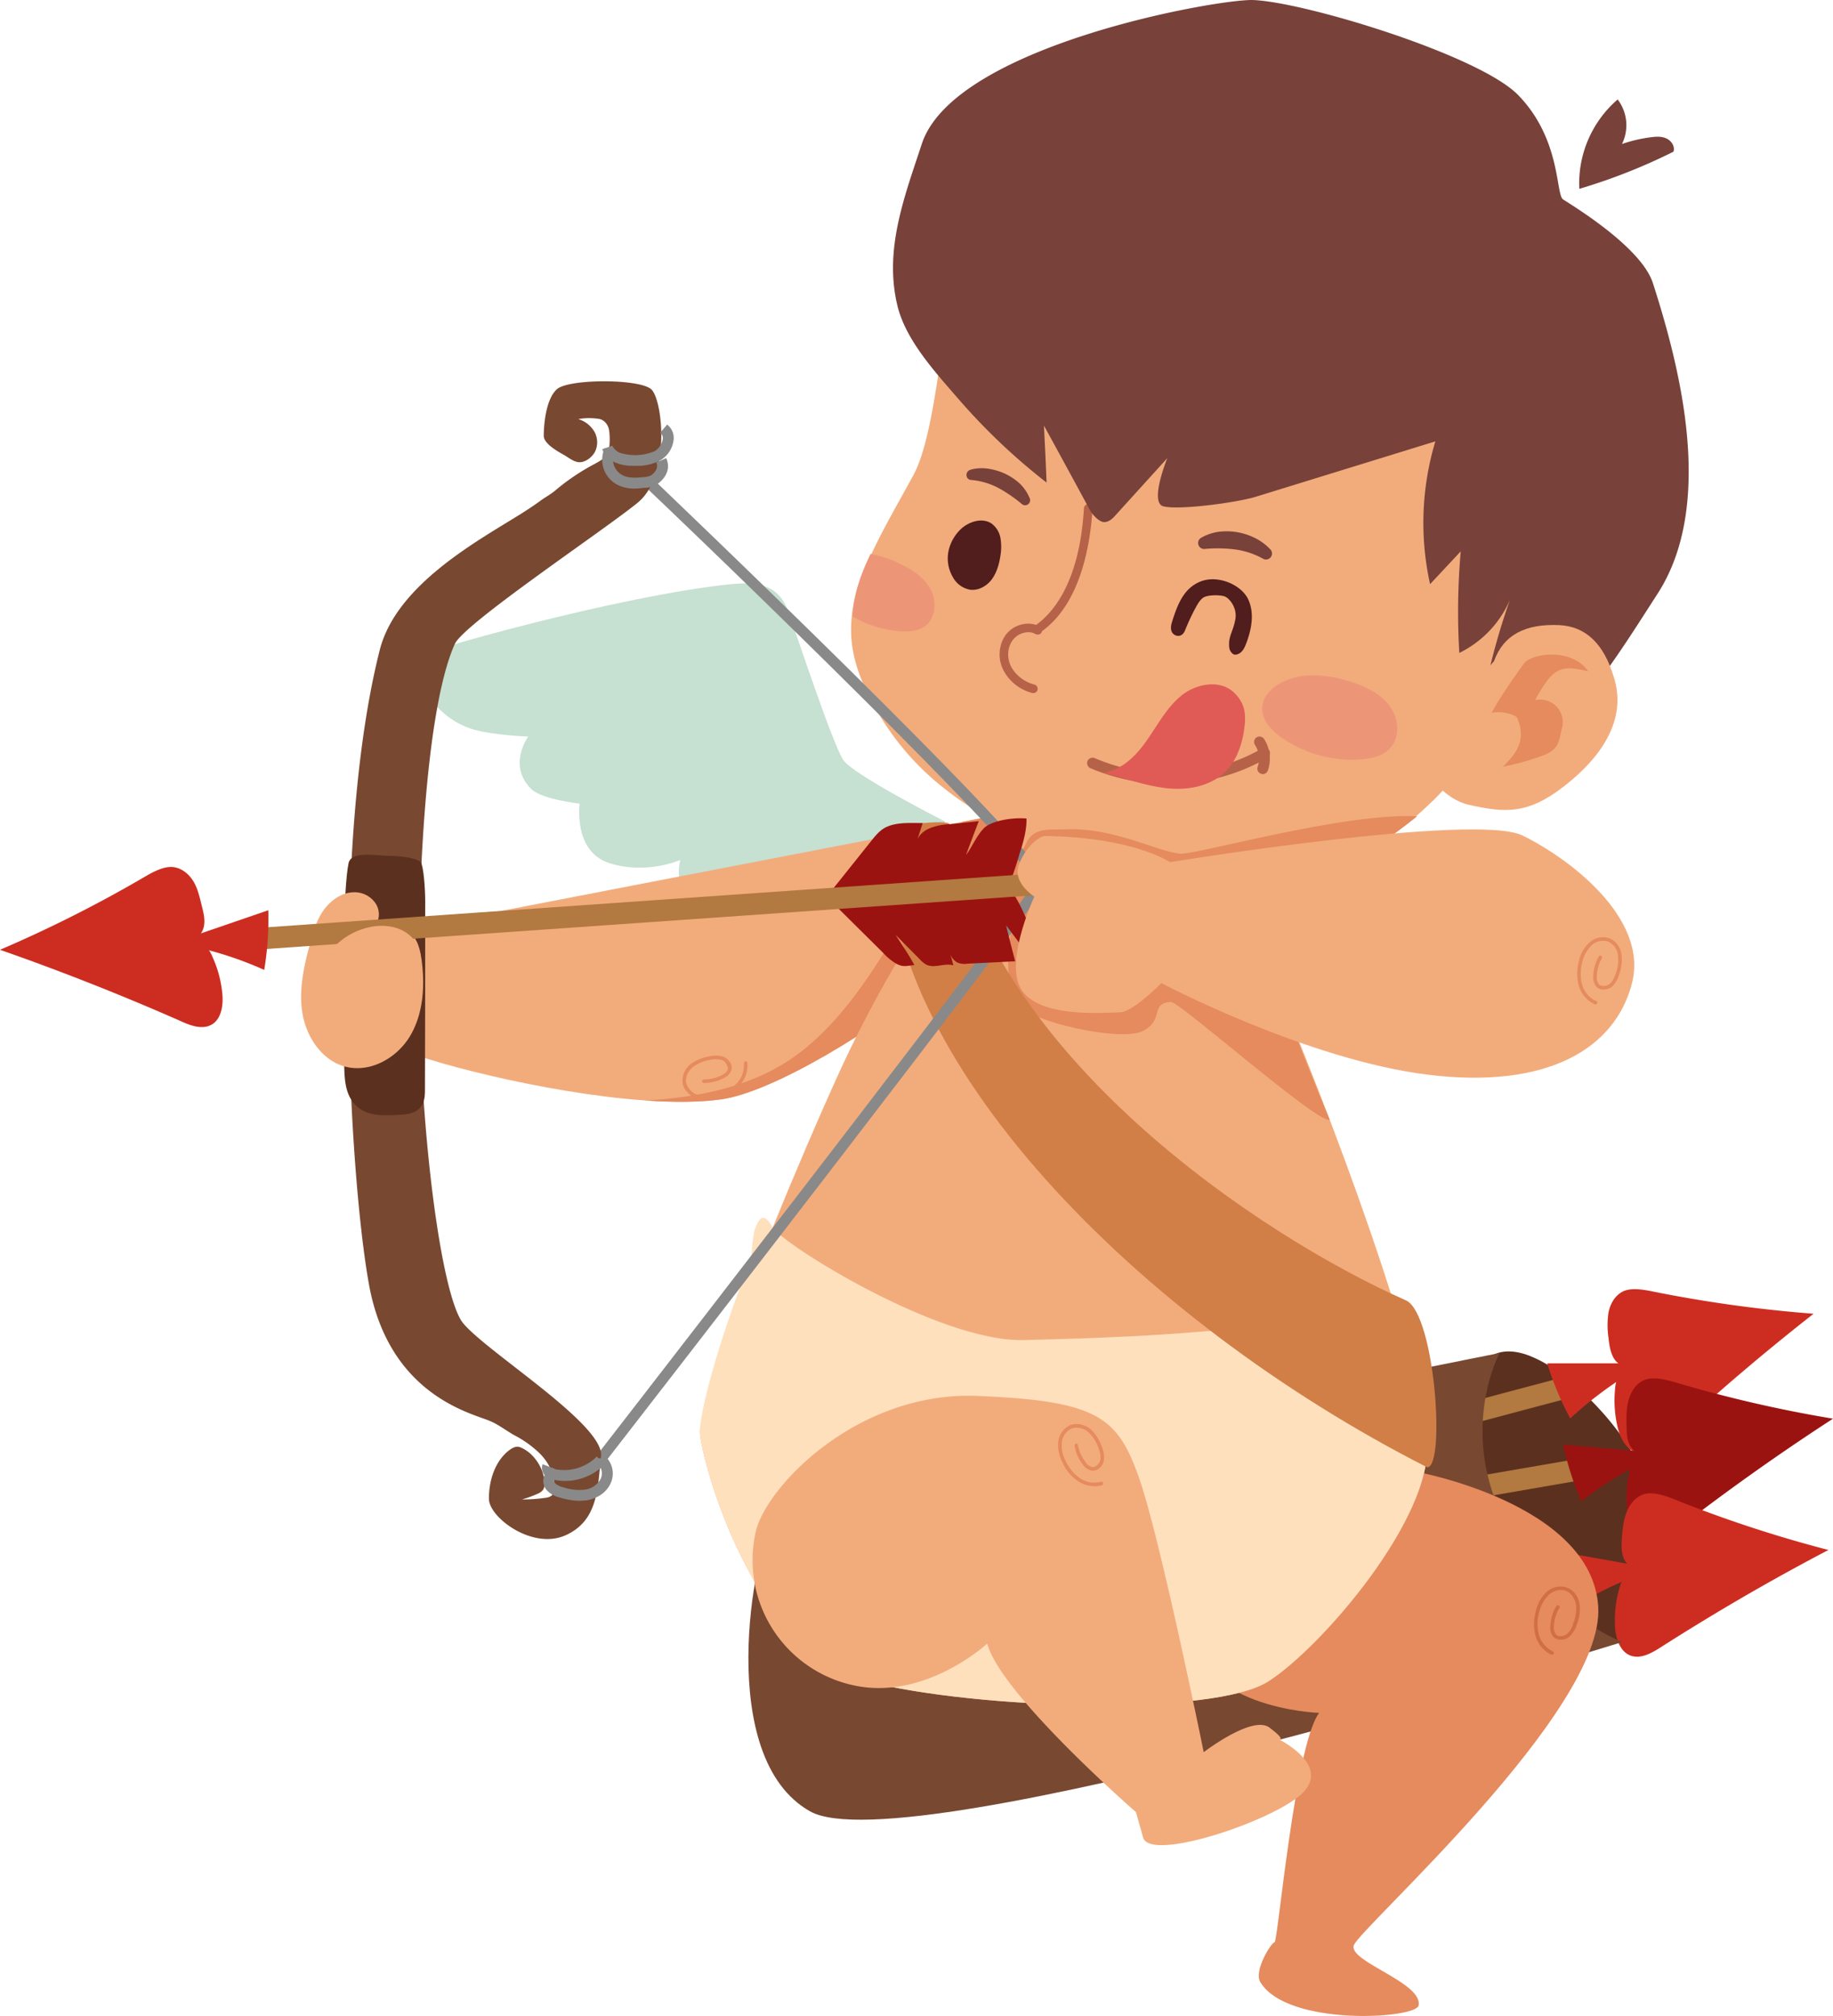 <svg xmlns="http://www.w3.org/2000/svg" width="765.2" height="841.4" viewBox="0 -0.009 765.2 841.391" style=""><g><title>lovelic49_94950326</title><g data-name="Layer 2"><path d="M394.6 342.9S355.4 323 351.9 317c-4.8-7.8-19.6-53-23.1-62.4s-10.7-12.1-23.6-10.8c-45.9 4.6-132.6 28.8-133.1 31.3s6.3 23.6 25.4 29.3c8.6 2.5 23 3 23 3s-8.9 12.2 1.5 22.1c4.6 4.2 20 5.9 20 5.9s-2.9 20.1 12.6 24.9 29.4-1.4 29.4-1.4-3.6 13.2 6.6 15.6 68.6 6.7 82.3-1.4z" fill="#c6e0d2"></path><path d="M665.1 686c-12.3-2.4-21.2-12.8-29-22.8s-17.9-23.4-21.6-37.7c-3.2-11.9-2.5-24.6-1.5-37 .4-4.3.8-8.7 2.2-12.8a18 18 0 0 1 7.7-10c5.1-2.8 11.4-1.7 16.7.6 7.1 3 13.3 7.7 19 12.8 12.6 11.4 23.6 25.2 29.6 41.4s7 35 .4 51.4c-1.7 3.9-3.8 7.9-7.1 10.6s-10.8 4.6-16.4 3.5z" fill="#5b301f"></path><path d="M390.1 619.9c-4.7-.4-10.1 1.8-14.5 3.3l4.7 6.3c-1.5-2.1-4.2-3.1-6.9-3.3a32.4 32.4 0 0 0-8.2 1.1l-12 2.8 9.7 11.7c-3.7-2.6-6.5-6.1-10.5-8.1s-12.9-.5-18.3 1.8c1.4 4.7 4.8 9.4 7.7 13.4 1.1 1.4 8.2 11.8 10.1 11.3q36.8-9.2 73-20l-26.4-16.8c-2.5-1.6-5.2-3.3-8.4-3.5z" fill="#9b1310"></path><path d="M403.6 676.6c-1.8 1.1-3.5 1-5.4 1.6.7-4.8 2.2-9.7 3.3-14.4l-6.3 12.9a9.2 9.2 0 0 1-2 3.1c-2.7 2.6-7.3 1.6-10.4 3.8l-.3-4.8a6.5 6.5 0 0 1-1.6 4.2 8.9 8.9 0 0 1-3.9 1.9l-19.1 5.5c-.4-5.2-.9-10.3-1.3-15.4-1.7 5.3-3.5 10.6-5.2 16-.5 1.5-1.5 3.3-3.1 3.1-.8-2.5-1.8-4.8-1.5-7.5s.5-6 .7-9.1 1-14.4 2.8-15q36-11.7 72.6-21.7c-4.7 9.4-9.3 18.8-14 28.3a25.2 25.2 0 0 1-3.6 5.9 8.3 8.3 0 0 1-1.7 1.6z" fill="#9b1310"></path><path d="M695.6 600.8c-3.3 3.1-7.4 6.5-11.9 5.6s-7.3-6-8.4-10.7a48.2 48.2 0 0 1-1.1-15.6 15.7 15.7 0 0 1 1.5-6.1 6.6 6.6 0 0 1 4.9-3.7c-2.7.7-5.6-1.1-7-3.6s-1.8-5.4-2.1-8.2a35.6 35.6 0 0 1 0-10.8c.7-3.5 2.6-6.9 5.8-8.6s8.1-1 12.1-.2a553.8 553.8 0 0 0 67.7 9.4q-31.8 24.9-61.5 52.5z" fill="#cd2d21"></path><path fill="#b27940" d="M326.614 661.52l334.27-88.943 2.317 8.707-334.27 88.942z"></path><path d="M679.8 573.5a8 8 0 0 0 2.3-1.8 2.4 2.4 0 0 0 .1-2.7h-36.3a125.5 125.5 0 0 0 9.6 23 162.3 162.3 0 0 1 24.3-18.5z" fill="#cd2d21"></path><path d="M393.3 630.6c-4.6-.8-10.2 1-14.7 2.1 1.3 2.2 2.7 4.4 4 6.7-1.2-2.2-3.9-3.5-6.6-3.9a32.2 32.2 0 0 0-8.2.3l-12.2 1.7 8.6 12.5c-3.4-2.8-6-6.6-9.8-8.9s-12.8-1.7-18.3.2c.9 4.8 3.9 9.7 6.5 13.9.9 1.6 7.1 12.5 9 12.2 24.9-3.9 49.8-8.4 74.5-13.4l-24.8-19.1c-2.4-1.8-4.9-3.7-8-4.3z" fill="#9b1310"></path><path d="M401.6 688.3c-1.8 1-3.5.8-5.5 1.2 1.2-4.8 3.1-9.5 4.6-14.1l-7.4 12.3a8.2 8.2 0 0 1-2.3 2.9c-2.9 2.3-7.5 1-10.7 2.9.1-1.6.1-3.2.1-4.8a6.6 6.6 0 0 1-1.9 4 7.3 7.3 0 0 1-4.1 1.5l-19.5 3.8c0-5.2.1-10.3.1-15.5-2.2 5.2-4.5 10.3-6.7 15.5-.6 1.5-1.8 3.2-3.3 2.9-.6-2.7-1.4-5-.9-7.6s1.1-6 1.6-9 2.3-14.3 4.1-14.7c24.6-5.7 49.4-10.7 74.2-15.2-5.4 9-10.9 17.9-16.4 26.9a28.4 28.4 0 0 1-4.1 5.7 8 8 0 0 1-1.9 1.3z" fill="#9b1310"></path><path d="M699.3 638.9c-3.6 2.9-8 5.9-12.4 4.6s-6.7-6.7-7.4-11.4a46 46 0 0 1 .3-15.7 15.8 15.8 0 0 1 2-6 7.1 7.1 0 0 1 5.3-3.2c-2.8.5-5.5-1.6-6.8-4.2s-1.2-5.5-1.3-8.4-.1-7.2 1-10.7 3.2-6.7 6.6-8 8.1-.3 12 .8a544.5 544.5 0 0 0 66.6 15.4q-33.9 22-65.9 46.8z" fill="#9b1310"></path><path fill="#b27940" d="M326.533 666.225l340.852-58.875 1.536 8.888-340.853 58.876z"></path><path d="M686 610.4a12.5 12.5 0 0 0 2.4-1.6 2.3 2.3 0 0 0 .3-2.7l-36.2-3.2a133.5 133.5 0 0 0 7.6 23.7 144.3 144.3 0 0 1 25.9-16.2z" fill="#9b1310"></path><path d="M439.3 648.9c-4.5-1.2-10.2 0-14.8.7 1.1 2.4 2.3 4.7 3.4 7-1-2.3-3.5-3.8-6.2-4.4s-5.5-.5-8.2-.4l-12.3.5 7.4 13.3c-3.1-3.2-5.3-7.1-8.9-9.8s-12.6-2.9-18.3-1.5c.5 4.9 3.1 10.1 5.2 14.5.8 1.6 6 13.1 7.9 13q37.8-2.5 75.4-6.7L447 653.9c-2.3-2-4.6-4.2-7.7-5z" fill="#9b1310"></path><path d="M442.4 707.1c-2 .8-3.6.4-5.6.7 1.6-4.6 3.9-9.2 5.8-13.7l-8.4 11.6a11.6 11.6 0 0 1-2.6 2.8c-3.1 2-7.5.2-10.9 1.8l.6-4.8a7.7 7.7 0 0 1-2.3 3.9 8.9 8.9 0 0 1-4.3 1.1l-19.7 2 1.5-15.4-8.1 14.8c-.7 1.4-2.1 3.1-3.6 2.5-.3-2.6-.8-5-.1-7.6l2.4-8.8c.5-1.7 3.5-14 5.4-14.3q37.5-5 75.3-8.3L449 700.7a25.7 25.7 0 0 1-4.7 5.2 6.7 6.7 0 0 1-1.9 1.2z" fill="#9b1310"></path><path d="M693.3 687.5c-3.9 2.5-8.5 5.1-12.8 3.4s-6-7.2-6.3-12a48.6 48.6 0 0 1 1.7-15.6 16.4 16.4 0 0 1 2.6-5.7 6.6 6.6 0 0 1 5.5-2.7c-2.8.1-5.3-2.2-6.3-4.9s-.8-5.6-.6-8.4.6-7.2 2-10.6 3.8-6.4 7.3-7.4 8.1.4 11.9 1.9a531.3 531.3 0 0 0 65 21.4c-23.9 12.5-47.3 26.1-70 40.6z" fill="#cd2d21"></path><path fill="#b27940" d="M370.012 678.006L664.83 652.73l.77 8.987-294.818 25.275z"></path><path d="M682.6 657.9a8.2 8.2 0 0 0 2.6-1.4 2.5 2.5 0 0 0 .6-2.7l-35.8-6.4a146.7 146.7 0 0 0 5.4 24.3 154.5 154.5 0 0 1 27.2-13.8z" fill="#cd2d21"></path><path d="M301.2 458.8c-9 1.3-20 1.3-31.8.5-42.2-3-94.7-16.8-106.9-23.4-17.1-9.3-18.4-43.1 0-46.7L401.7 343l25.3-4.8c45.5 20.7-84.4 114.8-125.8 120.6z" fill="#f2ac7c"></path><path d="M301.2 458.8c-9 1.3-20 1.3-31.8.5 21.6-1.2 43.7-5.5 61.5-17.8 32.7-22.7 51.1-70.9 70.8-98.5l25.3-4.8c45.5 20.7-84.4 114.8-125.8 120.6z" fill="#e58b5e"></path><path d="M677.3 685.3S378.1 778.4 338.2 756s-23.7-109.3-15.4-121.2S626 564.7 626 564.7s-14.5 26.8-2.1 60.6c17.5 47.5 53.4 60 53.4 60z" fill="#784831"></path><path d="M651 236.5c-11 38.3-28.4 73.5-52.9 97.8h-.1c-19.1 19-42.6 31.4-70.6 33.4-33 2.4-92.3-6.5-132.5-38.1a111.4 111.4 0 0 1-27.1-30.1c-9.1-14.8-12.8-26.6-12.5-37.9s3.4-19.4 8.5-30.4 10.6-20.2 17.6-33.1c10.2-19 12.2-70.7 20.7-101.9S438.7 53 457.2 52C650.9 42.3 668.3 175.8 651 236.5z" fill="#f2ac7c"></path><path d="M529.6 701.7c-22.5 14.6-121 11.9-168 0s-68.8-91.9-69.4-103.8c-.4-7.4 14.5-47 30.4-85.6 9.5-23.4 19.4-46.4 26.4-61.8 31.1-68.9 66.8-107.2 66.8-107.2 12.6-8 74.6-8.6 89.9 11.9 11.4 15.2 52.9 114.5 75.4 186.2 7.9 25.2 13.5 46.9 14.6 60.5 2.6 31.3-43.6 85.3-66.1 99.8z" fill="#f2ac7c"></path><path d="M421.6 365c1.6 8.6.8 20.1-.2 28.8s-1 18.2 3.9 25.5 42.7 15.6 51.8 11 2.8-11.8 11.8-12.1c3.4-.2 62.3 51.8 66.2 49.1 0 0-16.8-39.8-16.3-42.7 1.7-9.6 6.7-14.1 1.5-22.4s-12.5-15-20.4-20.8c-27.8-20-57-35.8-90.8-30.8" fill="#e58b5e"></path><path d="M590.1 614s74.4 13.1 77.1 56.6S567 805.2 565.1 812s28.9 15.5 27.1 25c-1 5.6-55 8.9-66.1-9.8-2.8-4.7 4.7-16.6 6-16.6s8.6-82.9 18.6-95.7c0 0-53.5-1.7-54.4-38.6s93.8-62.3 93.8-62.3z" fill="#e58b5e"></path><path d="M529.6 701.7c-22.5 14.6-121 11.9-168 0s-68.8-91.9-69.4-103.8c-.4-6.8 6.9-36.5 21.1-71.8.5-1.2.8-10.2 1.8-12.9 1.7-4.9 3.6-7.7 7.5-.9s69.3 47.9 104.8 47 115.4-2.9 153.7-17.9c7.9 25.2 13.5 46.9 14.6 60.5 2.6 31.3-43.6 85.3-66.1 99.8z" fill="#ffe0bd"></path><path d="M432.2 264.5a1.9 1.9 0 0 1-1-.8 1.7 1.7 0 0 1 .6-2.4c6.9-4.6 18.8-17 20.7-49.2a1.8 1.8 0 1 1 3.6.2c-.9 14.5-4.9 40.6-22.4 52a1.9 1.9 0 0 1-1.5.2z" fill="#b56248"></path><path d="M430.5 289.1a18.8 18.8 0 0 1-11.3-8.8 14.4 14.4 0 0 1 .4-15c3.3-4.7 9.8-6.4 14.5-3.8a2 2 0 0 1 .7 2.5 1.9 1.9 0 0 1-2.5.6c-3-1.7-7.5-.4-9.7 2.8s-2.3 7.6-.3 11.2a15.6 15.6 0 0 0 9.5 7.1h.1a1.9 1.9 0 0 1 1.2 2.3 1.8 1.8 0 0 1-2.2 1.2z" fill="#b56248"></path><path d="M396.4 344c17 96.5 130 172 190.7 198.8 12 6 16.4 69.6 8.7 69.6-121-61.5-228.8-171.4-225-262.8.3-6.1 25.6-7.6 25.6-5.6z" fill="#d17f47"></path><path d="M315.4 639.7c3.9-18.8 42.3-59.1 92.5-57.1s58.6 8.8 67.5 33.9 27.1 114.8 27.1 114.8 20.3-15.6 27.4-10.3 4.1 5 4.1 5 20.9 10.3 10.3 21.8-64.2 29.7-67.1 19.1l-3-10.6s-56.3-49-62.1-70.3c0 0-23.6 21.8-51.7 18.1a53.4 53.4 0 0 1-45-64.4z" fill="#f2ac7c"></path><path d="M248.7 615.3l-3.6-2.7c50.2-64.7 180.1-232.8 186.7-244.3-3.7-11.1-102.1-107.8-164-166.7l3.1-3.3c.4.4 42.6 40.6 83.8 81.3 84.3 83.4 82.6 87.4 81.5 90.1-3.6 8.5-168.7 221.4-187.5 245.6z" fill="#898989"></path><path d="M370.4 345c4.3-1.9 10.1-1.5 14.8-1.5l-2.4 7.4c.7-2.4 3-4.3 5.5-5.3a24.3 24.3 0 0 1 8.1-1.6l12.2-1.3c-1.8 4.7-3.6 9.4-5.3 14.1 2.6-3.5 4.2-7.7 7.3-11s12-4.7 17.9-4.2c.2 4.9-1.5 10.5-3 15.1-.5 1.8-4 13.9-5.8 14q-37.8 3.3-75.6 4.8l19.5-24.4c1.9-2.4 3.9-4.9 6.8-6.1z" fill="#9b1310"></path><path d="M376.1 403c2 .5 3.6-.1 5.6-.2-2.2-4.3-5.2-8.4-7.8-12.6l10.1 10.2a10.5 10.5 0 0 0 2.9 2.3c3.4 1.5 7.5-.9 11.1.2-.4-1.5-.8-3.1-1.3-4.6a6.9 6.9 0 0 0 2.9 3.4 7.8 7.8 0 0 0 4.3.5l19.9-1c-1.3-5-2.6-10-3.8-15l10.1 13.4c1 1.3 2.6 2.8 4 2-.1-2.7.1-5.1-1-7.5s-2.5-5.6-3.7-8.4-5.6-13.3-7.5-13.3q-37.9.6-75.7 3l22.4 22.2a23.5 23.5 0 0 0 5.4 4.5 9.5 9.5 0 0 0 2.1.9z" fill="#9b1310"></path><path d="M599.2 184.2l-74.9 23.1c-8.1 2.5-32.3 5.7-38.7 4-4.4-1.2-1.4-12.2 1.7-20.1l-21.4 23.6c-1.3 1.5-2.8 3-4.8 3.1s-4.8-2.7-6.2-5.2c-6.3-11.7-12.7-23.4-19.1-35.1.4 7.9.8 15.8 1.1 23.8a258.6 258.6 0 0 1-36.8-34.9c-9.6-11.1-22.1-24.6-25.5-39.1-5.6-23.3 3-45.4 10.2-67.3C398.2 19 508.4-.5 523.1 0c21.5.8 94.5 23 110.7 39.7 17.9 18.4 15.6 41.4 18.7 43.5s32.5 19.6 37.5 34.9c11.5 35.7 26.1 92.9 1.7 130.1-10.2 15.8-20.3 32.1-32.6 46.4-4.5 5.2-8.9 9.2-15.3 11.9-10.9 4.6-19.4 11.3-28.9 18.5a280.4 280.4 0 0 1 17.2-79.5 44.2 44.2 0 0 1-22.9 27 285.8 285.8 0 0 1 .6-42.4L597 243.8a118.1 118.1 0 0 1 2.2-59.6z" fill="#78413a"></path><path d="M689 57.3c2.2-.3 4.6-.5 6.7.5s3.6 3.3 2.9 5.5a241.3 241.3 0 0 1-39.3 15.5 46.3 46.3 0 0 1 16-37.3 17.7 17.7 0 0 1 1.8 18.6 58.9 58.9 0 0 1 11.9-2.8z" fill="#78413a"></path><path d="M242.1 192.9h-.3c-1.9 0-4.2-1.7-5.8-2.7s-9-4.6-9-8.3.6-14.9 5.4-19.4 34.7-4.5 39.5 0 8.1 36-5.7 47.3-72.4 50.4-76.3 58.9-12 33.2-14.6 106.9c-2.8 79.9 8.1 164.5 18 176.6s59 42.3 57.6 55.5-1.1 27-14.9 33.1-31.9-7.5-31.9-15.3 2.6-15.3 7.8-19.7c1.1-.9 2.6-2 4.1-2s3.9 1.6 5.3 2.8a18.8 18.8 0 0 1 6 11.2 5.5 5.5 0 0 1-.6 4 5.9 5.9 0 0 1-2.4 1.7 48.8 48.8 0 0 1-6.4 2.3 66.3 66.3 0 0 0 10-.7 5 5 0 0 0 2.4-.9 3.9 3.9 0 0 0 1.1-2.8c.5-5.7-2.4-11.3-6.5-15.2a44.9 44.9 0 0 0-10.2-7.2c-3.4-1.9-6.5-4.4-10.1-5.9-7.2-3.2-42.2-10.4-50.6-57.2s-15.8-184.3 4.5-264.5c6.8-27.2 40.6-45.5 58.9-56.9 2.7-1.7 5.3-3.4 7.9-5.3s4.5-2.8 6.5-4.5a91.2 91.2 0 0 1 16.1-10.9c2-1.1 4.2-2.2 5.4-4.1s1.3-5 1.2-7.6-.4-4.4-1.9-5.9-2.8-1.4-4.4-1.6a25.9 25.9 0 0 0-6.8.3 11.7 11.7 0 0 1 6.7 5.2 9.1 9.1 0 0 1 .4 8.2c-1.1 2.3-3.8 4.5-6.4 4.6z" fill="#784831"></path><path d="M623.7 275.9c3.9-10.8 12.9-15.7 27.4-15 11 .6 18.5 7.9 22.6 21.7 2.2 6.9 6 25.1-21.5 46.1-14.5 11.1-23.9 10.6-39 7.2-10.2-2.3-18.5-12.8-21.8-22.7" fill="#f2ac7c"></path><path d="M640.8 292.2c7.3-12.9 9.9-15.1 22.2-12-6.7-10-23.8-7.6-26.9-3.2s-9.7 13.5-13.4 20.5c3.1-.7 7.9 0 10.5 1.8 4.4 9.7-.5 15.4-5.8 20.7a108 108 0 0 0 17.5-5c6.3-2.6 5.9-6.4 7.2-11.3a9.4 9.4 0 0 0-2.4-8.9 9.7 9.7 0 0 0-8.9-2.6z" fill="#e58b5e"></path><path d="M176 360.5c-.7-2.4-8.1-3.2-13.6-3.3s-15.8-2.2-16.9 3.1-1.7 18.3-1.8 25.8v57.4c0 6.5.3 13.7 5.1 18.1s11.3 4 17.4 3.7c3.3-.1 6.9-.5 9.1-2.9s2.1-5.6 2.1-8.6c.1-25.2.1-50.5.1-75.7.1-4.3-.3-13.5-1.5-17.6z" fill="#5b301f"></path><path d="M143.9 445.1c10.5 2.9 21.9-3.5 27.4-12.9s6.1-20.9 4.7-31.6c-.6-4-1.5-8.3-4.5-11s-9.9-3.2-15.2-2.7a8.4 8.4 0 0 0 .4-10 10.6 10.6 0 0 0-9.3-4.5c-5 .2-9.5 3.5-12.4 7.6s-4.3 9.1-5.6 13.9c-2.6 9.6-4.8 19.6-3.1 29.3s8.1 19.3 17.6 21.9z" fill="#f2ac7c"></path><path d="M75.3 426.1c4.1 1.9 9.1 3.8 13.1 1.5s4.9-8.1 4.4-12.9a46.9 46.9 0 0 0-4-15.1 15.5 15.5 0 0 0-3.4-5.3 7.2 7.2 0 0 0-5.9-1.9c2.9-.2 5-2.9 5.6-5.7s-.1-5.6-.8-8.4-1.6-7.1-3.4-10.2-4.8-5.7-8.4-6.2-7.9 1.6-11.5 3.7a544.3 544.3 0 0 1-61 30.8q38.3 13.4 75.3 29.7z" fill="#cd2d21"></path><path fill="#b27940" d="M98.468 387.914l345.057-24.129.628 8.988-345.057 24.129z"></path><path d="M81.4 395.2a6.7 6.7 0 0 1-2.8-1 2.4 2.4 0 0 1-1-2.5l34.4-11.8a129.8 129.8 0 0 1-1.7 24.9 148.5 148.5 0 0 0-28.9-9.6z" fill="#cd2d21"></path><path d="M401.8 220.2a17.8 17.8 0 0 0-5.8 9.6 15.4 15.4 0 0 0 1.8 11.1 10.2 10.2 0 0 0 7.1 5.2c3.5.5 7.1-1.5 9.2-4.4s3.1-6.6 3.6-10.2a21.7 21.7 0 0 0-.1-7.2 9.6 9.6 0 0 0-3.8-5.9c-3.7-2.3-8.6-.9-12 1.8z" fill="#511d1d"></path><path d="M519.9 269.4c2.5-6.2 4-13.4 1.1-19.4s-12.5-10.1-19.6-7.4-9.8 9.4-12.2 17.2c-.8 2.6-.2 4.2.9 5s3.4 1.2 4.6-1.7a92.8 92.8 0 0 1 3.9-8.5c1-1.8 1.9-3.8 3.6-5.1s7-1.3 9-.6 5.4 4.8 4.5 9.6-2.4 6.3-2.6 9.7c0 1.5-.1 2.7.8 3.9s1.7 1.4 3.1.8 2.3-2.1 2.9-3.5z" fill="#511d1d"></path><path d="M523.2 224.2a26.5 26.5 0 0 0-14.9-2.2 20.5 20.5 0 0 0-6.8 2.4 2.5 2.5 0 0 0 1.4 4.7 59 59 0 0 1 12.6.2 32.9 32.9 0 0 1 11.8 3.9 2.5 2.5 0 0 0 3.2-3.7 22.2 22.2 0 0 0-7.3-5.3z" fill="#78413a"></path><path d="M413.6 195.8a24.4 24.4 0 0 1 12.2 6.1 18.1 18.1 0 0 1 4 5.9 2.1 2.1 0 0 1-3.3 2.5 58.6 58.6 0 0 0-9.8-6.7 30.1 30.1 0 0 0-11.3-3.3c-2.3-.1-2.7-3.4-.4-4.2l.6-.2a18 18 0 0 1 8-.1z" fill="#78413a"></path><path d="M487.7 327.2a82.5 82.5 0 0 1-32.5-6.6 2.3 2.3 0 0 1-1.2-3 2.3 2.3 0 0 1 3-1.2 78.4 78.4 0 0 0 69.8-4 2.3 2.3 0 0 1 3.1.8 2.4 2.4 0 0 1-.8 3.1 82.1 82.1 0 0 1-41.4 10.9z" fill="#b56248"></path><path d="M133.8 403.7a29 29 0 0 1 19.8-16.6c5.3-1.3 11.3-.9 15.9 2.1s7.4 9.1 5.6 14.3-7.6 8.6-13.2 10.4a36.9 36.9 0 0 1-14.4 1.8 20.4 20.4 0 0 1-12.9-6.1" fill="#f2ac7c"></path><path d="M527.1 323.1l-.7-.2a2.2 2.2 0 0 1-1.4-2.8 10.6 10.6 0 0 0-1.1-9.2 2.3 2.3 0 0 1 .7-3.2 2.4 2.4 0 0 1 3.1.7 15.2 15.2 0 0 1 1.6 13.1 2.3 2.3 0 0 1-2.2 1.6z" fill="#b56248"></path><path d="M519.1 306.3c-1.1 5.9-3.4 11.8-7.8 16-6.4 6.1-16.1 7.7-24.9 6.6s-17.3-4.2-25.9-6.4c7.8-1 13.9-7.2 18.4-13.7s8.3-13.7 14.4-18.6 15.9-6.7 21.7-1.3 5.1 11.2 4.1 17.4z" fill="#e05b55"></path><path d="M591.6 340.7c-22.9 18.2-36.2 25-64.2 27-33 2.4-58.1 14.5-98.3-17.1 3.5-5.4 9.7-4.2 16.1-4.5 19.7-.7 37.4 9.1 47.4 10.2 5.9.7 68.6-17.3 99-15.6z" fill="#e58b5e"></path><path d="M488.5 359.8s127.5-20.7 147.1-11.1 52.6 34.5 45.7 61.6-35 44.5-85.5 38.2-111-38.2-111-38.2-11.9 12.2-17.3 12.2-36.5 3.1-42.2-11.6c-4.8-12.5 6.5-36.7 6.5-36.7s-9.2-5.7-6.5-13.2 8.7-12.2 11-12.1 32.9-.1 52.2 10.9z" fill="#f2ac7c"></path><path d="M386.1 261.4c-2.8 2-6.5 2.3-10 2.1a45 45 0 0 1-20.1-6.2c.2-8.5 2.9-16.7 7.4-26.1a42.9 42.9 0 0 1 12.5 4.2c5.1 2.4 10.1 5.7 12.7 10.7s2 12-2.5 15.3z" fill="#ed9677"></path><path d="M526.9 295.2c-.3 5.3 3.9 9.8 8.3 12.8a51.6 51.6 0 0 0 33.7 8.9c4-.4 8.2-1.4 11-4.2 4.7-4.5 4.2-12.7.3-18s-10.1-8.2-16.4-10.2c-9.4-3-20-4.2-28.7.3-4.2 2.1-7.9 5.8-8.2 10.4z" fill="#ed9677"></path><path d="M647.9 690.6h-.3a12.4 12.4 0 0 1-6.6-8 19.1 19.1 0 0 1 .2-10.3 14.8 14.8 0 0 1 4.4-7.8 8.4 8.4 0 0 1 8.8-1.8 8.6 8.6 0 0 1 5 6.9 17 17 0 0 1-1.1 8.3 11.6 11.6 0 0 1-3.4 5.4c-1.8 1.3-4.8 1.6-6.5-.2a6.1 6.1 0 0 1-1.2-4.5 17.5 17.5 0 0 1 2.5-8.3.7.7 0 0 1 1-.2.7.7 0 0 1 .3 1 15.7 15.7 0 0 0-2.3 7.6 4.6 4.6 0 0 0 .8 3.4c1.1 1.2 3.2.9 4.5 0a8.8 8.8 0 0 0 2.8-4.7 15.6 15.6 0 0 0 1.1-7.6 7.7 7.7 0 0 0-4-5.8 7.2 7.2 0 0 0-7.3 1.6 14.3 14.3 0 0 0-4 7.1 18.1 18.1 0 0 0-.2 9.5 11.1 11.1 0 0 0 5.8 7 .7.7 0 0 1 .4 1 .8.8 0 0 1-.7.4z" fill="#d16f43"></path><path d="M457 620.3a12.6 12.6 0 0 1-7.1-2.2 18.6 18.6 0 0 1-6.4-7.8 15.1 15.1 0 0 1-1.7-8.7 8.7 8.7 0 0 1 5.4-7 9.1 9.1 0 0 1 8.2 2 18 18 0 0 1 4.5 7 11.6 11.6 0 0 1 .9 6.2c-.5 2.1-2.6 4.3-5 4a6 6 0 0 1-3.8-2.6 16.5 16.5 0 0 1-3.4-7.8.8.8 0 0 1 .6-.9.7.7 0 0 1 .8.7 17.5 17.5 0 0 0 3.2 7.1 4.5 4.5 0 0 0 2.8 2c1.5.1 2.9-1.3 3.3-2.9s-.2-3.6-.8-5.3a16.4 16.4 0 0 0-4.1-6.3 7.2 7.2 0 0 0-6.7-1.7 7 7 0 0 0-4.4 5.7 13.4 13.4 0 0 0 1.5 7.8 17.7 17.7 0 0 0 6 7.3 10.4 10.4 0 0 0 8.8 1.5.7.7 0 0 1 .9.5.8.8 0 0 1-.5 1 10.3 10.3 0 0 1-3 .4z" fill="#e58b5e"></path><path d="M666.1 419.2h-.3a12.3 12.3 0 0 1-6.7-7.7 19.6 19.6 0 0 1 0-10.2 14 14 0 0 1 4.2-7.7 8.3 8.3 0 0 1 8.6-2 8.5 8.5 0 0 1 5 6.7 17.5 17.5 0 0 1-.9 8.2 11.2 11.2 0 0 1-3.2 5.4c-1.8 1.3-4.7 1.7-6.4-.1a6.3 6.3 0 0 1-1.3-4.4 18.4 18.4 0 0 1 2.3-8.2.8.8 0 0 1 1-.3.8.8 0 0 1 .3 1.1 15.9 15.9 0 0 0-2.1 7.5 5 5 0 0 0 .9 3.3c1.1 1.1 3.1.8 4.4-.1s2.1-3 2.7-4.6a15.9 15.9 0 0 0 .8-7.5 7.1 7.1 0 0 0-4-5.6 6.9 6.9 0 0 0-7.1 1.7 13.8 13.8 0 0 0-3.8 7 18.3 18.3 0 0 0 0 9.3 10.6 10.6 0 0 0 5.9 6.8.8.8 0 0 1 .4 1 .8.8 0 0 1-.7.4z" fill="#e58b5e"></path><path d="M294.7 459a12.1 12.1 0 0 1-3.8-.6c-3.2-1.1-5.6-3.7-6-6.6a9.1 9.1 0 0 1 3.4-7.7 17.7 17.7 0 0 1 7.7-3.2 10.9 10.9 0 0 1 6.2.2c2 .9 3.8 3.3 3.1 5.6a6 6 0 0 1-3.2 3.3 18.5 18.5 0 0 1-8.3 2 .7.7 0 0 1-.7-.7.8.8 0 0 1 .7-.8h.1a16.3 16.3 0 0 0 7.5-1.8c1.4-.8 2.2-1.5 2.4-2.4s-.7-3.2-2.2-3.8a9.6 9.6 0 0 0-5.3-.1 16.2 16.2 0 0 0-7 2.9c-2 1.7-3.2 4.1-2.9 6.3a7.3 7.3 0 0 0 5 5.4 14.3 14.3 0 0 0 7.9-.2 17.3 17.3 0 0 0 8.2-4.6 10.6 10.6 0 0 0 3-8.4.8.8 0 0 1 .7-.8.6.6 0 0 1 .8.6 12.3 12.3 0 0 1-3.4 9.6 18.9 18.9 0 0 1-8.9 5 18.6 18.6 0 0 1-5 .8z" fill="#e58b5e"></path><path d="M235.7 618.1a27.1 27.1 0 0 1-4-.4 8.8 8.8 0 0 1-3.7-1.5 4.5 4.5 0 0 1-1.5-5.1l4.2 1.6v-.2l.2.2a3.4 3.4 0 0 0 1.6.6 19.2 19.2 0 0 0 16-4.8l.6-.6.7.7 3.2.2v1.7l-.5.6a23.5 23.5 0 0 1-16.8 7z" fill="#898989"></path><path d="M241.9 626.4a30 30 0 0 1-8.2-1.4 10.7 10.7 0 0 1-5.3-2.9 5.8 5.8 0 0 1-.5-7.4l3.5 2.8a1.5 1.5 0 0 0 .4 1.6 7.4 7.4 0 0 0 3.2 1.6 20.8 20.8 0 0 0 9.2 1 8.6 8.6 0 0 0 6.5-4.4c1.1-2.2.5-5.1-1.3-6.3l2.5-3.8a9.7 9.7 0 0 1 2.9 12.1c-1.7 3.6-5.4 6.1-9.9 6.9z" fill="#898989"></path><path d="M264.8 203.9a15.6 15.6 0 0 1-6-1.1 11.9 11.9 0 0 1-6.6-6.6 12.2 12.2 0 0 1 .2-9.2l4.1 1.8a7.4 7.4 0 0 0 4 9.8c2.4 1 5.5.8 8.2.5a8.8 8.8 0 0 0 2.9-.6s3.8-2.3 2.4-5.5l4.1-1.8c2.5 5.5-1.7 9.7-4.3 11.2a10.9 10.9 0 0 1-4.7 1.2c-1.3.1-2.8.3-4.3.3z" fill="#898989"></path><path d="M265.5 194.4h-2a17.5 17.5 0 0 1-6.7-1.4 10 10 0 0 1-5.4-5.5l4.2-1.5a6.1 6.1 0 0 0 3 2.9 21.1 21.1 0 0 0 14.7-.6 7.5 7.5 0 0 0 3.4-5.1 2.8 2.8 0 0 0-1.1-2.6l2.9-3.4a7 7 0 0 1 2.7 6.4 11.5 11.5 0 0 1-5.7 8.6 20.3 20.3 0 0 1-10 2.2z" fill="#898989"></path></g></g></svg>
